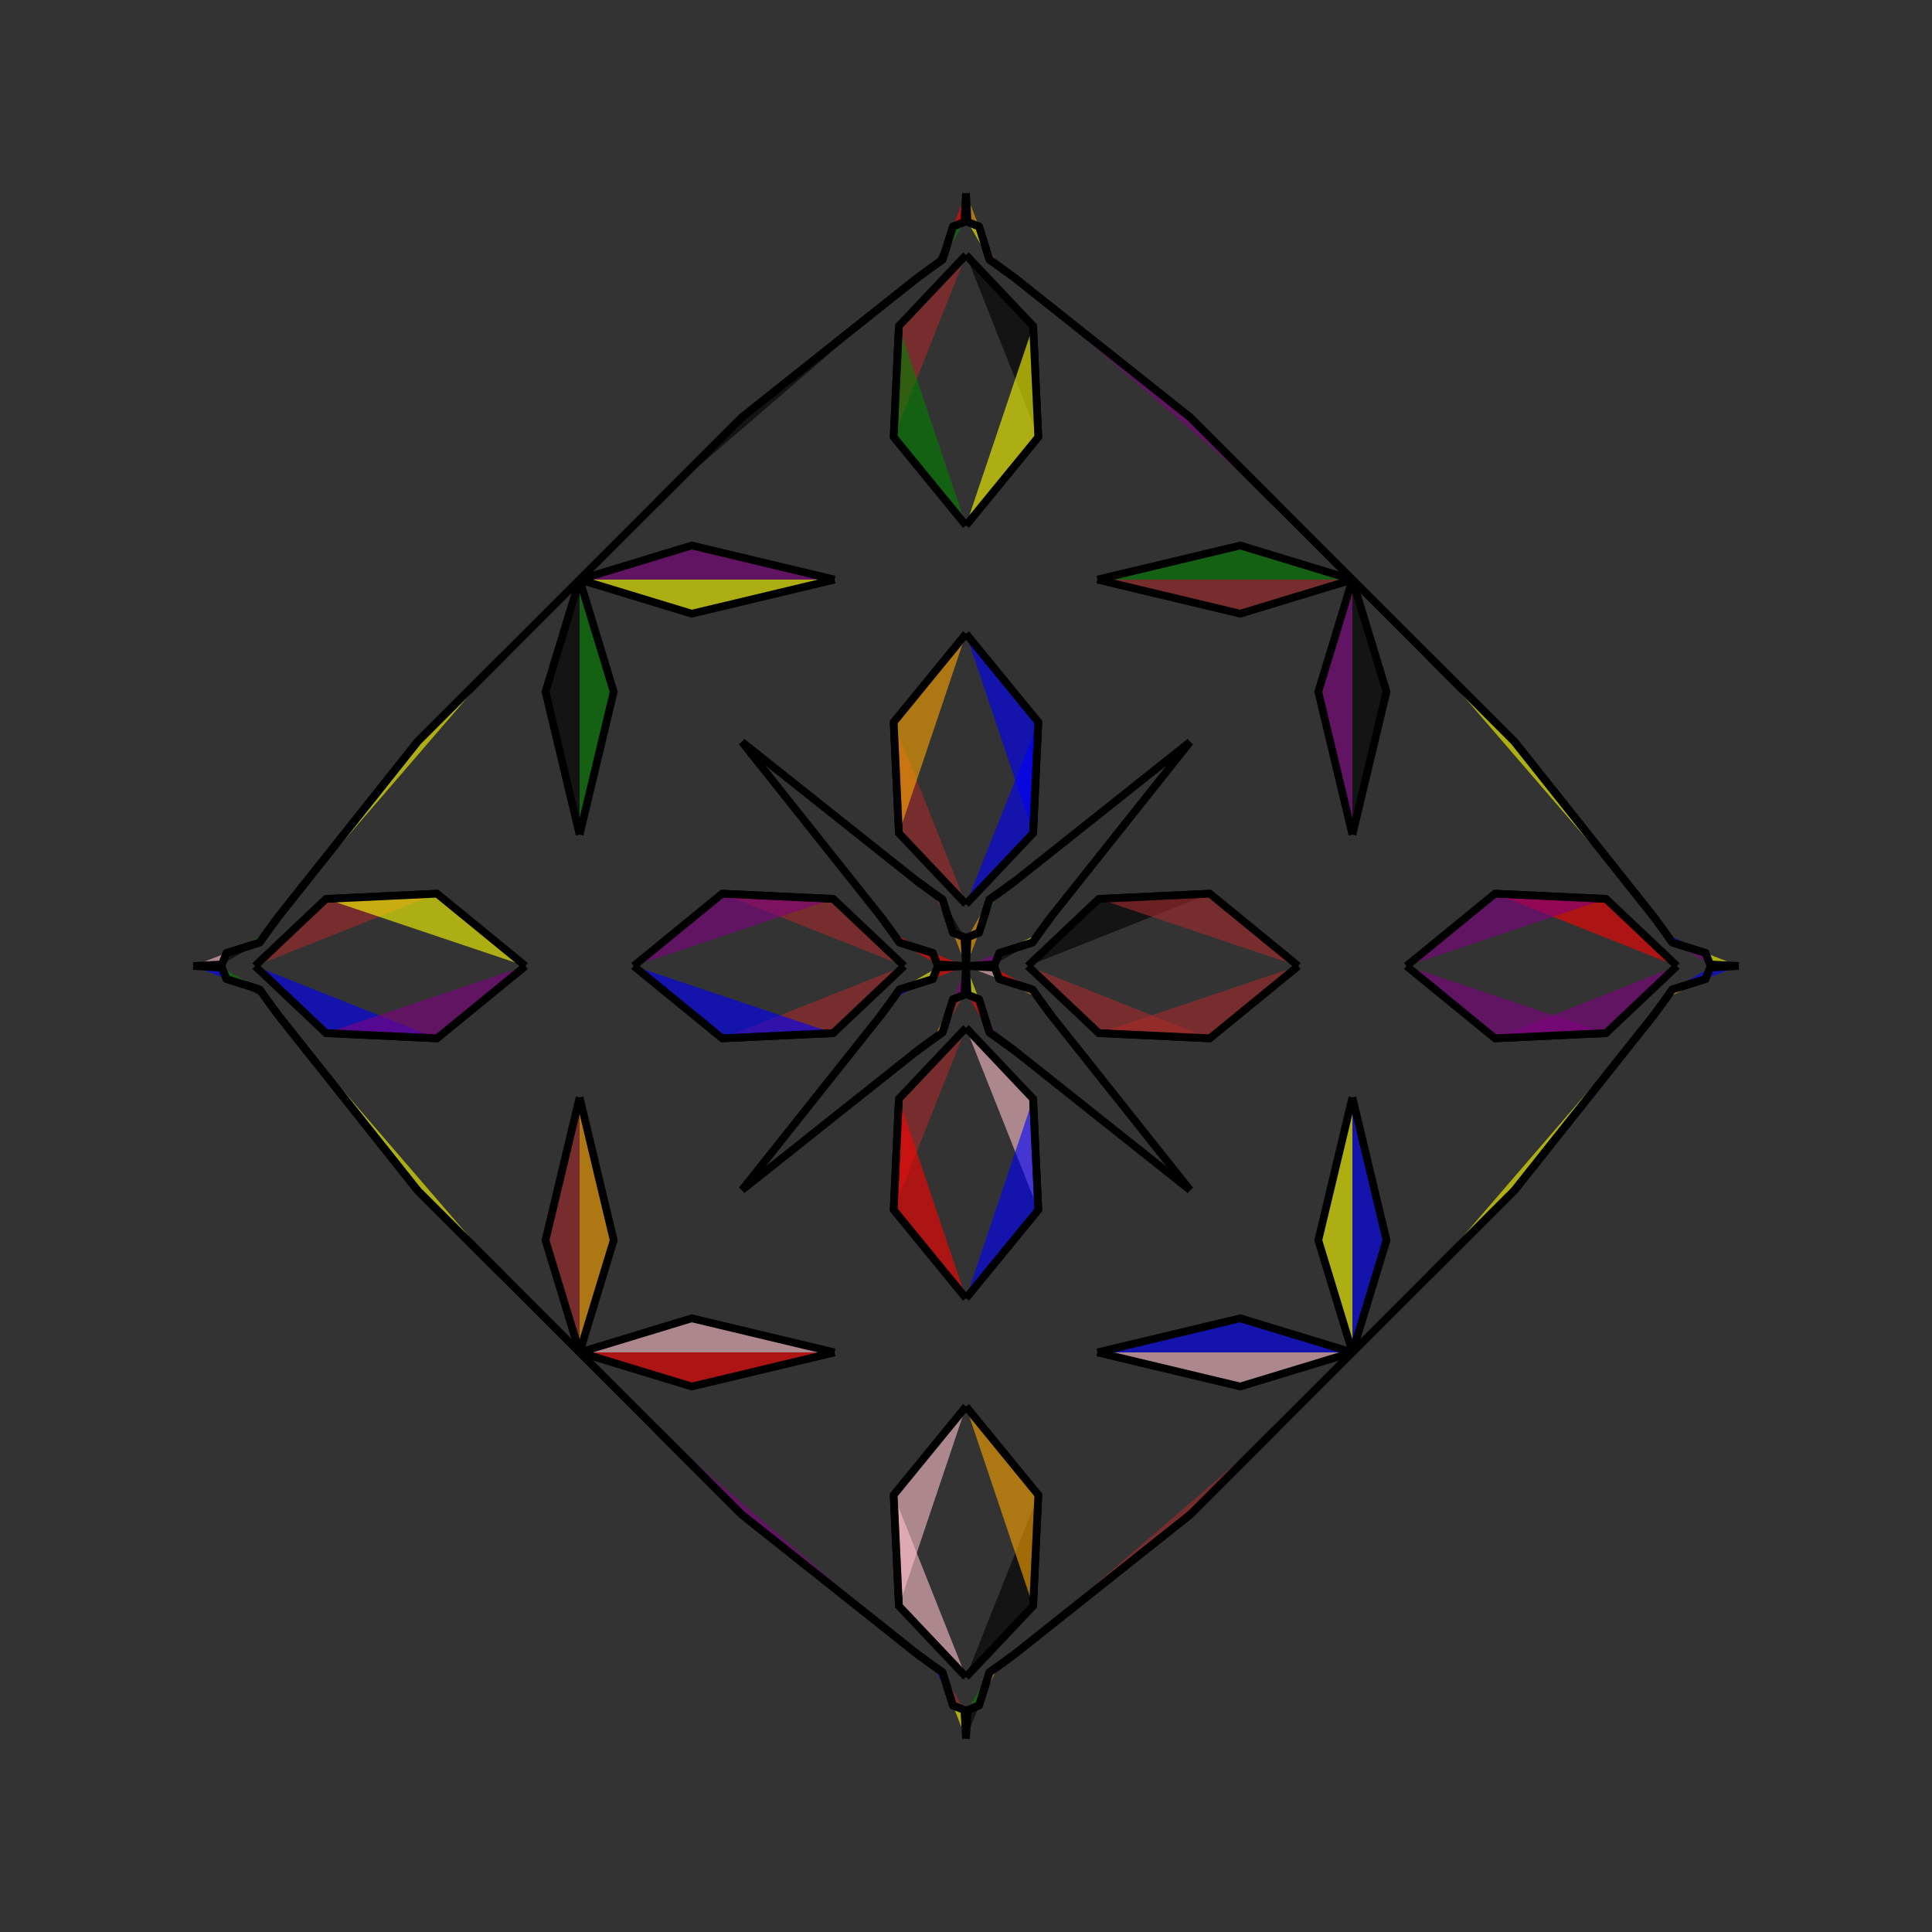 <?xml version="1.0" encoding="UTF-8"?>
<svg xmlns="http://www.w3.org/2000/svg" xmlns:xlink="http://www.w3.org/1999/xlink"
     width="250" height="250" viewBox="-125.0 -125.0 250 250">
<rect x="-125.0" y="-125.0" width="250" height="250" fill="#333333" stroke="none"/>
<defs>
</defs>
<path d="M8.0,-0.0 L17.18,-8.682 L31.555,-9.359" fill="black" fill-opacity="0.6" stroke="black" stroke-width="1" />
<path d="M8.0,-0.0 L17.18,8.682 L31.555,9.359" fill="brown" fill-opacity="0.6" stroke="black" stroke-width="1" />
<path d="M17.18,-8.682 L31.555,-9.359 L43.0,-0.0" fill="brown" fill-opacity="0.6" stroke="black" stroke-width="1" />
<path d="M17.18,8.682 L31.555,9.359 L43.0,-0.0" fill="brown" fill-opacity="0.6" stroke="black" stroke-width="1" />
<path d="M50.0,-17.0 L45.587,-35.487 L50.0,-50.0" fill="purple" fill-opacity="0.6" stroke="black" stroke-width="1" />
<path d="M50.0,17.0 L45.587,35.487 L50.0,50.0" fill="yellow" fill-opacity="0.6" stroke="black" stroke-width="1" />
<path d="M50.0,50.0 L40.0,60.0 L29.0,71.0" fill="yellow" fill-opacity="0.6" stroke="black" stroke-width="1" />
<path d="M50.0,-50.0 L40.0,-60.0 L29.0,-71.0" fill="purple" fill-opacity="0.6" stroke="black" stroke-width="1" />
<path d="M40.0,60.0 L29.0,71.0 L6.355,89.001" fill="brown" fill-opacity="0.6" stroke="black" stroke-width="1" />
<path d="M40.0,-60.0 L29.0,-71.0 L6.355,-89.001" fill="purple" fill-opacity="0.6" stroke="black" stroke-width="1" />
<path d="M29.0,-29.0 L10.999,-6.355 L9.42,-4.192" fill="blue" fill-opacity="0.6" stroke="black" stroke-width="1" />
<path d="M29.0,29.0 L10.999,6.355 L9.42,4.192" fill="brown" fill-opacity="0.6" stroke="black" stroke-width="1" />
<path d="M10.999,-6.355 L9.42,-4.192 L8.603,-3.034" fill="orange" fill-opacity="0.6" stroke="black" stroke-width="1" />
<path d="M10.999,6.355 L9.42,4.192 L8.603,3.034" fill="blue" fill-opacity="0.6" stroke="black" stroke-width="1" />
<path d="M9.42,-4.192 L8.603,-3.034 L4.31,-1.686" fill="yellow" fill-opacity="0.6" stroke="black" stroke-width="1" />
<path d="M9.42,4.192 L8.603,3.034 L4.31,1.686" fill="orange" fill-opacity="0.6" stroke="black" stroke-width="1" />
<path d="M8.603,-3.034 L4.31,-1.686 L3.705,-0.204" fill="black" fill-opacity="0.6" stroke="black" stroke-width="1" />
<path d="M8.603,3.034 L4.31,1.686 L3.705,0.204" fill="red" fill-opacity="0.6" stroke="black" stroke-width="1" />
<path d="M4.31,-1.686 L3.705,-0.204 L0.0,-0.0" fill="purple" fill-opacity="0.6" stroke="black" stroke-width="1" />
<path d="M4.31,1.686 L3.705,0.204 L0.0,-0.0" fill="pink" fill-opacity="0.6" stroke="black" stroke-width="1" />
<path d="M-8.0,-0.0 L-17.18,-8.682 L-31.555,-9.359" fill="brown" fill-opacity="0.6" stroke="black" stroke-width="1" />
<path d="M-8.0,-0.0 L-17.18,8.682 L-31.555,9.359" fill="brown" fill-opacity="0.6" stroke="black" stroke-width="1" />
<path d="M-17.18,-8.682 L-31.555,-9.359 L-43.0,-0.0" fill="purple" fill-opacity="0.6" stroke="black" stroke-width="1" />
<path d="M-17.18,8.682 L-31.555,9.359 L-43.0,-0.0" fill="blue" fill-opacity="0.6" stroke="black" stroke-width="1" />
<path d="M-50.0,-17.0 L-45.587,-35.487 L-50.0,-50.0" fill="green" fill-opacity="0.6" stroke="black" stroke-width="1" />
<path d="M-50.0,17.0 L-45.587,35.487 L-50.0,50.0" fill="orange" fill-opacity="0.6" stroke="black" stroke-width="1" />
<path d="M-50.0,50.0 L-40.0,60.0 L-29.0,71.0" fill="red" fill-opacity="0.6" stroke="black" stroke-width="1" />
<path d="M-50.0,-50.0 L-40.0,-60.0 L-29.0,-71.0" fill="orange" fill-opacity="0.6" stroke="black" stroke-width="1" />
<path d="M-40.0,60.0 L-29.0,71.0 L-6.355,89.001" fill="purple" fill-opacity="0.6" stroke="black" stroke-width="1" />
<path d="M-40.0,-60.0 L-29.0,-71.0 L-6.355,-89.001" fill="black" fill-opacity="0.6" stroke="black" stroke-width="1" />
<path d="M-29.0,-29.0 L-10.999,-6.355 L-9.42,-4.192" fill="orange" fill-opacity="0.6" stroke="black" stroke-width="1" />
<path d="M-29.0,29.0 L-10.999,6.355 L-9.42,4.192" fill="orange" fill-opacity="0.6" stroke="black" stroke-width="1" />
<path d="M-10.999,-6.355 L-9.42,-4.192 L-8.603,-3.034" fill="black" fill-opacity="0.6" stroke="black" stroke-width="1" />
<path d="M-10.999,6.355 L-9.42,4.192 L-8.603,3.034" fill="purple" fill-opacity="0.6" stroke="black" stroke-width="1" />
<path d="M-9.42,-4.192 L-8.603,-3.034 L-4.31,-1.686" fill="red" fill-opacity="0.6" stroke="black" stroke-width="1" />
<path d="M-9.42,4.192 L-8.603,3.034 L-4.31,1.686" fill="blue" fill-opacity="0.6" stroke="black" stroke-width="1" />
<path d="M-8.603,-3.034 L-4.31,-1.686 L-3.705,-0.204" fill="red" fill-opacity="0.6" stroke="black" stroke-width="1" />
<path d="M-8.603,3.034 L-4.31,1.686 L-3.705,0.204" fill="yellow" fill-opacity="0.6" stroke="black" stroke-width="1" />
<path d="M-4.31,-1.686 L-3.705,-0.204 L0.0,-0.0" fill="red" fill-opacity="0.6" stroke="black" stroke-width="1" />
<path d="M-4.31,1.686 L-3.705,0.204 L0.0,-0.0" fill="red" fill-opacity="0.6" stroke="black" stroke-width="1" />
<path d="M92.0,-0.0 L82.82,8.682 L68.445,9.359" fill="purple" fill-opacity="0.6" stroke="black" stroke-width="1" />
<path d="M92.0,-0.0 L82.82,-8.682 L68.445,-9.359" fill="red" fill-opacity="0.6" stroke="black" stroke-width="1" />
<path d="M82.82,8.682 L68.445,9.359 L57.0,-0.0" fill="purple" fill-opacity="0.6" stroke="black" stroke-width="1" />
<path d="M82.82,-8.682 L68.445,-9.359 L57.0,-0.0" fill="purple" fill-opacity="0.6" stroke="black" stroke-width="1" />
<path d="M50.0,17.0 L54.413,35.487 L50.0,50.0" fill="blue" fill-opacity="0.6" stroke="black" stroke-width="1" />
<path d="M50.0,-17.0 L54.413,-35.487 L50.0,-50.0" fill="black" fill-opacity="0.6" stroke="black" stroke-width="1" />
<path d="M50.0,50.0 L60.0,40.0 L71.0,29.0" fill="orange" fill-opacity="0.6" stroke="black" stroke-width="1" />
<path d="M50.0,-50.0 L60.0,-40.0 L71.0,-29.0" fill="blue" fill-opacity="0.6" stroke="black" stroke-width="1" />
<path d="M60.0,40.0 L71.0,29.0 L89.001,6.355" fill="yellow" fill-opacity="0.6" stroke="black" stroke-width="1" />
<path d="M60.0,-40.0 L71.0,-29.0 L89.001,-6.355" fill="yellow" fill-opacity="0.6" stroke="black" stroke-width="1" />
<path d="M71.0,29.0 L89.001,6.355 L90.58,4.192" fill="yellow" fill-opacity="0.6" stroke="black" stroke-width="1" />
<path d="M71.0,-29.0 L89.001,-6.355 L90.58,-4.192" fill="black" fill-opacity="0.6" stroke="black" stroke-width="1" />
<path d="M89.001,6.355 L90.58,4.192 L91.397,3.034" fill="pink" fill-opacity="0.6" stroke="black" stroke-width="1" />
<path d="M89.001,-6.355 L90.58,-4.192 L91.397,-3.034" fill="black" fill-opacity="0.6" stroke="black" stroke-width="1" />
<path d="M90.58,4.192 L91.397,3.034 L95.69,1.686" fill="orange" fill-opacity="0.6" stroke="black" stroke-width="1" />
<path d="M90.58,-4.192 L91.397,-3.034 L95.69,-1.686" fill="blue" fill-opacity="0.6" stroke="black" stroke-width="1" />
<path d="M91.397,3.034 L95.69,1.686 L96.295,0.204" fill="blue" fill-opacity="0.6" stroke="black" stroke-width="1" />
<path d="M91.397,-3.034 L95.69,-1.686 L96.295,-0.204" fill="purple" fill-opacity="0.6" stroke="black" stroke-width="1" />
<path d="M95.69,1.686 L96.295,0.204 L100.0,-0.0" fill="blue" fill-opacity="0.6" stroke="black" stroke-width="1" />
<path d="M95.69,-1.686 L96.295,-0.204 L100.0,-0.0" fill="yellow" fill-opacity="0.6" stroke="black" stroke-width="1" />
<path d="M0.0,-8.0 L8.682,-17.18 L9.359,-31.555" fill="blue" fill-opacity="0.6" stroke="black" stroke-width="1" />
<path d="M0.0,8.0 L8.682,17.18 L9.359,31.555" fill="pink" fill-opacity="0.6" stroke="black" stroke-width="1" />
<path d="M0.0,92.0 L8.682,82.82 L9.359,68.445" fill="black" fill-opacity="0.6" stroke="black" stroke-width="1" />
<path d="M0.0,-92.0 L8.682,-82.82 L9.359,-68.445" fill="black" fill-opacity="0.6" stroke="black" stroke-width="1" />
<path d="M8.682,-17.18 L9.359,-31.555 L0.0,-43.0" fill="blue" fill-opacity="0.6" stroke="black" stroke-width="1" />
<path d="M8.682,17.18 L9.359,31.555 L0.0,43.0" fill="blue" fill-opacity="0.6" stroke="black" stroke-width="1" />
<path d="M8.682,82.82 L9.359,68.445 L0.0,57.0" fill="orange" fill-opacity="0.6" stroke="black" stroke-width="1" />
<path d="M8.682,-82.82 L9.359,-68.445 L0.0,-57.0" fill="yellow" fill-opacity="0.6" stroke="black" stroke-width="1" />
<path d="M17.0,-50.0 L35.487,-45.587 L50.0,-50.0" fill="brown" fill-opacity="0.6" stroke="black" stroke-width="1" />
<path d="M17.0,50.0 L35.487,45.587 L50.0,50.0" fill="blue" fill-opacity="0.6" stroke="black" stroke-width="1" />
<path d="M17.0,50.0 L35.487,54.413 L50.0,50.0" fill="pink" fill-opacity="0.6" stroke="black" stroke-width="1" />
<path d="M17.0,-50.0 L35.487,-54.413 L50.0,-50.0" fill="green" fill-opacity="0.6" stroke="black" stroke-width="1" />
<path d="M29.0,-29.0 L6.355,-10.999 L4.192,-9.42" fill="purple" fill-opacity="0.6" stroke="black" stroke-width="1" />
<path d="M29.0,29.0 L6.355,10.999 L4.192,9.42" fill="yellow" fill-opacity="0.6" stroke="black" stroke-width="1" />
<path d="M29.0,71.0 L6.355,89.001 L4.192,90.58" fill="purple" fill-opacity="0.6" stroke="black" stroke-width="1" />
<path d="M29.0,-71.0 L6.355,-89.001 L4.192,-90.58" fill="blue" fill-opacity="0.6" stroke="black" stroke-width="1" />
<path d="M6.355,-10.999 L4.192,-9.42 L3.034,-8.603" fill="pink" fill-opacity="0.6" stroke="black" stroke-width="1" />
<path d="M6.355,10.999 L4.192,9.42 L3.034,8.603" fill="yellow" fill-opacity="0.6" stroke="black" stroke-width="1" />
<path d="M6.355,89.001 L4.192,90.58 L3.034,91.397" fill="yellow" fill-opacity="0.6" stroke="black" stroke-width="1" />
<path d="M6.355,-89.001 L4.192,-90.58 L3.034,-91.397" fill="purple" fill-opacity="0.6" stroke="black" stroke-width="1" />
<path d="M4.192,-9.42 L3.034,-8.603 L1.686,-4.31" fill="green" fill-opacity="0.6" stroke="black" stroke-width="1" />
<path d="M4.192,9.42 L3.034,8.603 L1.686,4.31" fill="purple" fill-opacity="0.6" stroke="black" stroke-width="1" />
<path d="M4.192,90.58 L3.034,91.397 L1.686,95.69" fill="orange" fill-opacity="0.6" stroke="black" stroke-width="1" />
<path d="M4.192,-90.58 L3.034,-91.397 L1.686,-95.69" fill="brown" fill-opacity="0.6" stroke="black" stroke-width="1" />
<path d="M3.034,-8.603 L1.686,-4.31 L0.204,-3.705" fill="orange" fill-opacity="0.6" stroke="black" stroke-width="1" />
<path d="M3.034,8.603 L1.686,4.31 L0.204,3.705" fill="red" fill-opacity="0.6" stroke="black" stroke-width="1" />
<path d="M3.034,91.397 L1.686,95.69 L0.204,96.295" fill="green" fill-opacity="0.6" stroke="black" stroke-width="1" />
<path d="M3.034,-91.397 L1.686,-95.69 L0.204,-96.295" fill="yellow" fill-opacity="0.6" stroke="black" stroke-width="1" />
<path d="M1.686,-4.31 L0.204,-3.705 L0.0,-0.0" fill="orange" fill-opacity="0.6" stroke="black" stroke-width="1" />
<path d="M1.686,4.31 L0.204,3.705 L0.0,-0.0" fill="yellow" fill-opacity="0.6" stroke="black" stroke-width="1" />
<path d="M1.686,95.69 L0.204,96.295 L0.0,100.0" fill="black" fill-opacity="0.6" stroke="black" stroke-width="1" />
<path d="M1.686,-95.69 L0.204,-96.295 L0.0,-100.0" fill="orange" fill-opacity="0.6" stroke="black" stroke-width="1" />
<path d="M0.0,92.0 L-8.682,82.82 L-9.359,68.445" fill="pink" fill-opacity="0.6" stroke="black" stroke-width="1" />
<path d="M0.0,-8.0 L-8.682,-17.18 L-9.359,-31.555" fill="brown" fill-opacity="0.6" stroke="black" stroke-width="1" />
<path d="M0.0,8.0 L-8.682,17.18 L-9.359,31.555" fill="brown" fill-opacity="0.6" stroke="black" stroke-width="1" />
<path d="M0.0,-92.0 L-8.682,-82.82 L-9.359,-68.445" fill="brown" fill-opacity="0.6" stroke="black" stroke-width="1" />
<path d="M-8.682,82.82 L-9.359,68.445 L0.0,57.0" fill="pink" fill-opacity="0.6" stroke="black" stroke-width="1" />
<path d="M-8.682,-17.18 L-9.359,-31.555 L0.0,-43.0" fill="orange" fill-opacity="0.6" stroke="black" stroke-width="1" />
<path d="M-8.682,17.18 L-9.359,31.555 L0.0,43.0" fill="red" fill-opacity="0.6" stroke="black" stroke-width="1" />
<path d="M-8.682,-82.82 L-9.359,-68.445 L0.0,-57.0" fill="green" fill-opacity="0.6" stroke="black" stroke-width="1" />
<path d="M-17.0,50.0 L-35.487,54.413 L-50.0,50.0" fill="red" fill-opacity="0.6" stroke="black" stroke-width="1" />
<path d="M-17.0,-50.0 L-35.487,-45.587 L-50.0,-50.0" fill="yellow" fill-opacity="0.6" stroke="black" stroke-width="1" />
<path d="M-17.0,50.0 L-35.487,45.587 L-50.0,50.0" fill="pink" fill-opacity="0.6" stroke="black" stroke-width="1" />
<path d="M-17.0,-50.0 L-35.487,-54.413 L-50.0,-50.0" fill="purple" fill-opacity="0.6" stroke="black" stroke-width="1" />
<path d="M-29.0,71.0 L-6.355,89.001 L-4.192,90.58" fill="blue" fill-opacity="0.6" stroke="black" stroke-width="1" />
<path d="M-29.0,-29.0 L-6.355,-10.999 L-4.192,-9.42" fill="yellow" fill-opacity="0.6" stroke="black" stroke-width="1" />
<path d="M-29.0,29.0 L-6.355,10.999 L-4.192,9.42" fill="purple" fill-opacity="0.6" stroke="black" stroke-width="1" />
<path d="M-29.0,-71.0 L-6.355,-89.001 L-4.192,-90.58" fill="orange" fill-opacity="0.6" stroke="black" stroke-width="1" />
<path d="M-6.355,89.001 L-4.192,90.58 L-3.034,91.397" fill="blue" fill-opacity="0.6" stroke="black" stroke-width="1" />
<path d="M-6.355,-10.999 L-4.192,-9.42 L-3.034,-8.603" fill="pink" fill-opacity="0.6" stroke="black" stroke-width="1" />
<path d="M-6.355,10.999 L-4.192,9.42 L-3.034,8.603" fill="purple" fill-opacity="0.6" stroke="black" stroke-width="1" />
<path d="M-6.355,-89.001 L-4.192,-90.58 L-3.034,-91.397" fill="orange" fill-opacity="0.6" stroke="black" stroke-width="1" />
<path d="M-4.192,90.58 L-3.034,91.397 L-1.686,95.69" fill="blue" fill-opacity="0.6" stroke="black" stroke-width="1" />
<path d="M-4.192,-9.42 L-3.034,-8.603 L-1.686,-4.31" fill="brown" fill-opacity="0.6" stroke="black" stroke-width="1" />
<path d="M-4.192,9.42 L-3.034,8.603 L-1.686,4.31" fill="orange" fill-opacity="0.6" stroke="black" stroke-width="1" />
<path d="M-4.192,-90.58 L-3.034,-91.397 L-1.686,-95.69" fill="black" fill-opacity="0.6" stroke="black" stroke-width="1" />
<path d="M-3.034,91.397 L-1.686,95.69 L-0.204,96.295" fill="brown" fill-opacity="0.6" stroke="black" stroke-width="1" />
<path d="M-3.034,-8.603 L-1.686,-4.31 L-0.204,-3.705" fill="black" fill-opacity="0.6" stroke="black" stroke-width="1" />
<path d="M-3.034,8.603 L-1.686,4.31 L-0.204,3.705" fill="brown" fill-opacity="0.6" stroke="black" stroke-width="1" />
<path d="M-3.034,-91.397 L-1.686,-95.69 L-0.204,-96.295" fill="green" fill-opacity="0.6" stroke="black" stroke-width="1" />
<path d="M-1.686,95.69 L-0.204,96.295 L0.0,100.0" fill="yellow" fill-opacity="0.6" stroke="black" stroke-width="1" />
<path d="M-1.686,-4.31 L-0.204,-3.705 L0.0,-0.0" fill="orange" fill-opacity="0.6" stroke="black" stroke-width="1" />
<path d="M-1.686,4.31 L-0.204,3.705 L0.0,-0.0" fill="purple" fill-opacity="0.6" stroke="black" stroke-width="1" />
<path d="M-1.686,-95.69 L-0.204,-96.295 L0.0,-100.0" fill="red" fill-opacity="0.6" stroke="black" stroke-width="1" />
<path d="M-92.0,-0.0 L-82.82,-8.682 L-68.445,-9.359" fill="brown" fill-opacity="0.6" stroke="black" stroke-width="1" />
<path d="M-92.0,-0.0 L-82.82,8.682 L-68.445,9.359" fill="blue" fill-opacity="0.6" stroke="black" stroke-width="1" />
<path d="M-82.82,-8.682 L-68.445,-9.359 L-57.0,-0.0" fill="yellow" fill-opacity="0.6" stroke="black" stroke-width="1" />
<path d="M-82.82,8.682 L-68.445,9.359 L-57.0,-0.0" fill="purple" fill-opacity="0.6" stroke="black" stroke-width="1" />
<path d="M-50.0,-17.0 L-54.413,-35.487 L-50.0,-50.0" fill="black" fill-opacity="0.6" stroke="black" stroke-width="1" />
<path d="M-50.0,17.0 L-54.413,35.487 L-50.0,50.0" fill="brown" fill-opacity="0.6" stroke="black" stroke-width="1" />
<path d="M-50.0,-50.0 L-60.0,-40.0 L-71.0,-29.0" fill="yellow" fill-opacity="0.6" stroke="black" stroke-width="1" />
<path d="M-50.0,50.0 L-60.0,40.0 L-71.0,29.0" fill="blue" fill-opacity="0.6" stroke="black" stroke-width="1" />
<path d="M-60.0,-40.0 L-71.0,-29.0 L-89.001,-6.355" fill="yellow" fill-opacity="0.6" stroke="black" stroke-width="1" />
<path d="M-60.0,40.0 L-71.0,29.0 L-89.001,6.355" fill="yellow" fill-opacity="0.6" stroke="black" stroke-width="1" />
<path d="M-71.0,-29.0 L-89.001,-6.355 L-90.58,-4.192" fill="orange" fill-opacity="0.6" stroke="black" stroke-width="1" />
<path d="M-71.0,29.0 L-89.001,6.355 L-90.58,4.192" fill="brown" fill-opacity="0.6" stroke="black" stroke-width="1" />
<path d="M-89.001,-6.355 L-90.58,-4.192 L-91.397,-3.034" fill="brown" fill-opacity="0.6" stroke="black" stroke-width="1" />
<path d="M-89.001,6.355 L-90.58,4.192 L-91.397,3.034" fill="orange" fill-opacity="0.6" stroke="black" stroke-width="1" />
<path d="M-90.58,-4.192 L-91.397,-3.034 L-95.69,-1.686" fill="green" fill-opacity="0.6" stroke="black" stroke-width="1" />
<path d="M-90.58,4.192 L-91.397,3.034 L-95.69,1.686" fill="black" fill-opacity="0.6" stroke="black" stroke-width="1" />
<path d="M-91.397,-3.034 L-95.69,-1.686 L-96.295,-0.204" fill="black" fill-opacity="0.6" stroke="black" stroke-width="1" />
<path d="M-91.397,3.034 L-95.69,1.686 L-96.295,0.204" fill="green" fill-opacity="0.6" stroke="black" stroke-width="1" />
<path d="M-95.69,-1.686 L-96.295,-0.204 L-100.0,-0.0" fill="pink" fill-opacity="0.6" stroke="black" stroke-width="1" />
<path d="M-95.69,1.686 L-96.295,0.204 L-100.0,-0.0" fill="blue" fill-opacity="0.6" stroke="black" stroke-width="1" />
</svg>